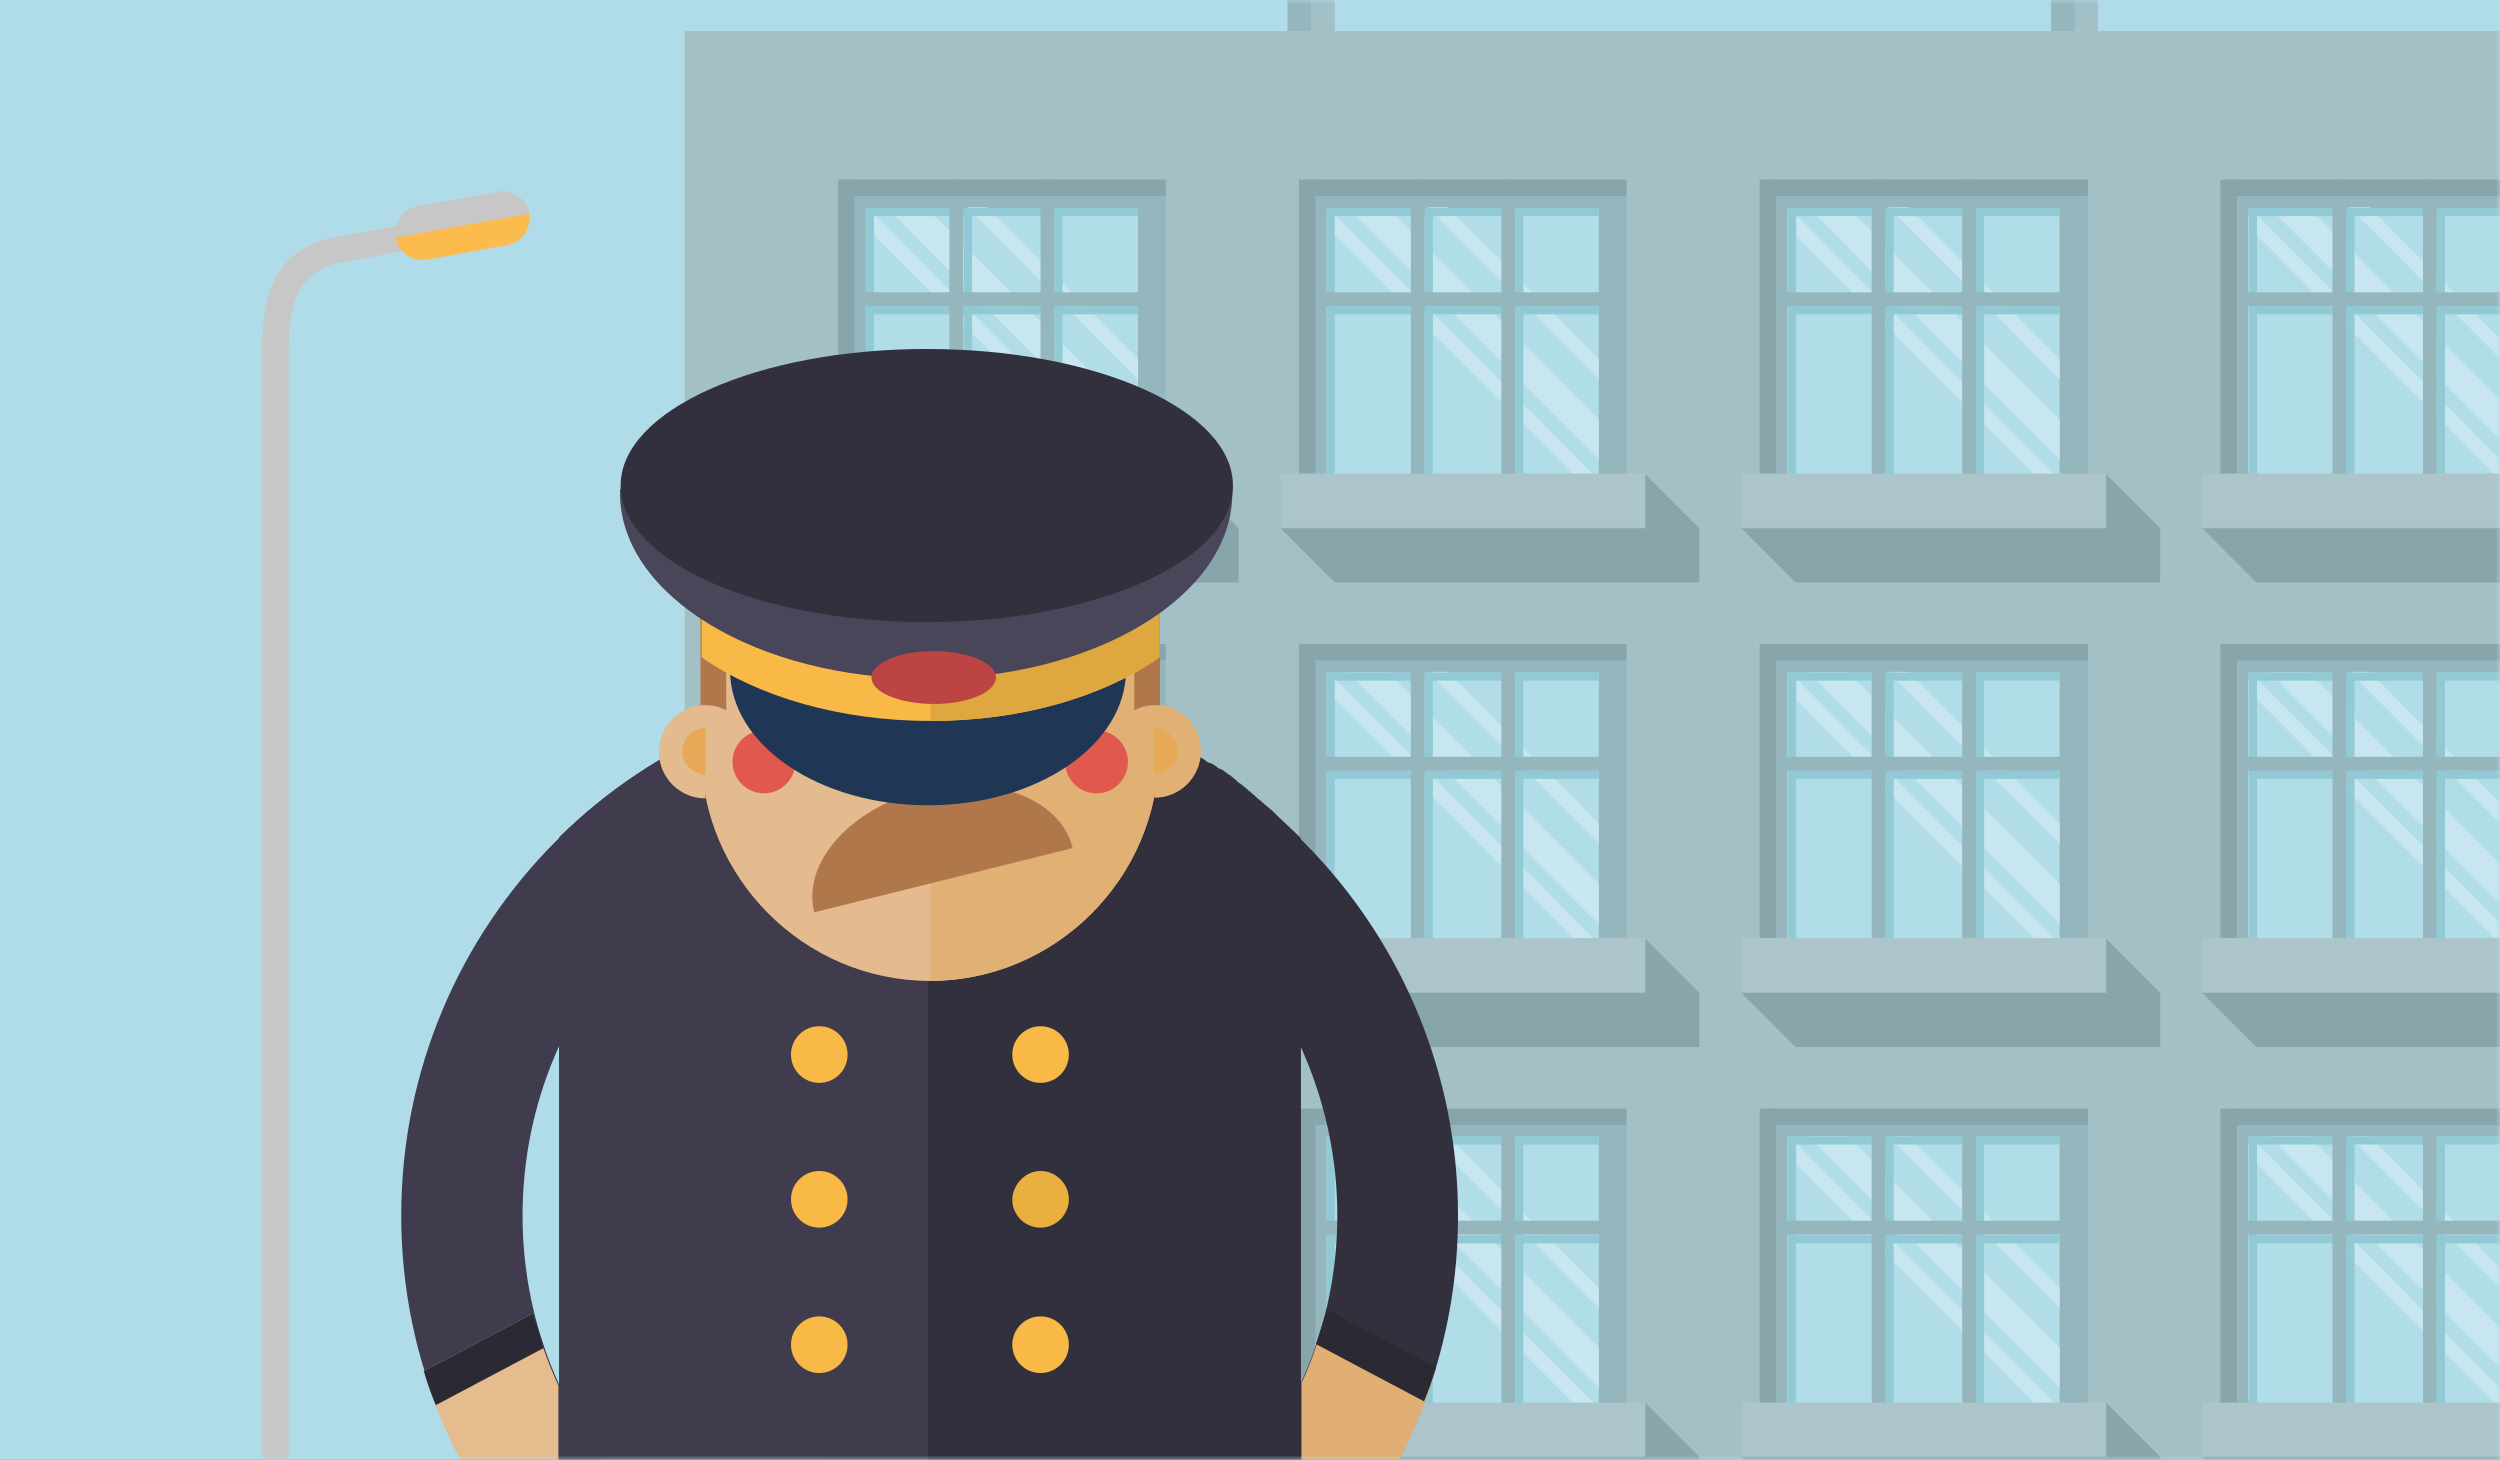 <svg width="286" height="167" viewBox="0 0 286 167" xmlns="http://www.w3.org/2000/svg" xmlns:xlink="http://www.w3.org/1999/xlink"><rect x="0" y="0" width="286" height="167" fill="#808080" stroke="none"/><title>2.5-illustration anounce#2</title><defs><path id="a" d="M0 0h286v167H0z"/></defs><g fill="none" fill-rule="evenodd"><mask id="b" fill="#fff"><use xlink:href="#a"/></mask><use fill="#B0DCE9" xlink:href="#a"/><g mask="url(#b)"><path fill="#A2C0C6" d="M78.336 198.405V3.56h230.712v194.918l-230.712-.072z"/><path d="M49.425 25.088a1.471 1.471 0 0 1 1.726 1.224c.144.864-.36 1.585-1.223 1.729l-7.983 1.44-3.092.576c-2.733.576-4.171 2.088-4.963 3.96-.79 2.016-.863 4.536-.863 6.696v157.548h-3.02V40.785c-.072-2.448.072-5.328 1.007-7.848 1.078-2.736 3.164-4.968 7.12-5.76h.071l3.165-.577 8.055-1.512z" fill="#C6C7C6"/><path d="M45.253 27.176c-.287-1.656.792-3.312 2.518-3.6l9.205-1.656c1.654-.288 3.308.792 3.596 2.52.288 1.656-.791 3.312-2.517 3.6l-9.206 1.657c-1.654.288-3.236-.792-3.596-2.52z" fill="#C6C7C6"/><path d="M45.253 27.176L60.5 24.44c.288 1.656-.791 3.312-2.517 3.6l-9.206 1.657c-1.582.288-3.164-.792-3.524-2.52z" fill="#FBBB4D"/><path fill="#96B6BE" d="M291.572 73.692v34.563H254.03V73.692z"/><path fill="#B1DDE9" d="M288.336 76.932v31.323h-31.14V76.932z"/><path d="M288.336 94.214v2.304L268.774 76.86h2.301l17.26 17.354zm0 6.912v4.608L259.64 76.932h4.531l24.165 24.194zm0 6.84v.289h-2.014l-29.055-29.163V76.86h.144l30.925 31.107z" fill="#C7E6EF"/><path fill="#91CAD5" d="M288.336 76.932h-31.14v.936h31.14v-.936z"/><path fill="#91CAD5" d="M268.414 76.932v31.323h.935V76.932h-.935z"/><path fill="#91CAD5" d="M288.336 88.165H257.41v.936h30.925z"/><path fill="#96B6BE" d="M266.832 108.255V73.692h1.582v34.563h-1.582zm10.356 0V73.692h1.583v34.563h-1.583z"/><path fill="#91CAD5" d="M278.77 76.932v31.323h.935V76.932h-.934zm-21.503 0v31.323h.935V76.932h-.935z"/><path fill="#96B6BE" d="M255.541 86.581h34.52v1.584h-34.52z"/><path fill="#88A5AB" d="M254.03 73.692v34.563h1.87V73.692h-1.87z"/><path fill="#88A5AB" d="M291.572 73.692h-36.606v1.872h36.606v-1.872z"/><path fill="#ABC5CB" d="M251.945 107.319h41.713v6.192h-41.713z"/><path fill="#88A5AB" d="M293.658 113.583v-6.192l6.184 6.192v6.192H258.13l-6.185-6.192h6.185z"/><path fill="#96B6BE" d="M291.572 126.832v34.563H254.03v-34.563z"/><path fill="#B1DDE9" d="M288.336 130v31.323h-31.14V130z"/><path d="M288.336 147.354v2.304L268.774 130h2.301l17.26 17.354zm0 6.84v4.608L259.64 130h4.531l24.165 24.194zm0 6.913v.288h-2.014l-29.055-29.163V130h.144l30.925 31.107z" fill="#C7E6EF"/><path fill="#91CAD5" d="M288.336 130h-31.14v.936h31.14V130z"/><path fill="#91CAD5" d="M268.414 130v31.323h.935V130h-.935z"/><path fill="#91CAD5" d="M288.336 141.305H257.41v.936h30.925z"/><path fill="#96B6BE" d="M266.832 161.395v-34.563h1.582v34.563zm10.356 0v-34.563h1.583v34.563z"/><path fill="#91CAD5" d="M278.77 130v31.323h.935V130h-.934zm-21.503 0v31.323h.935V130h-.935z"/><path fill="#96B6BE" d="M255.541 139.649h34.52v1.584h-34.52z"/><path fill="#88A5AB" d="M254.03 126.832v34.563h1.87v-34.563h-1.87z"/><path fill="#88A5AB" d="M291.572 126.832h-36.606v1.872h36.606v-1.872z"/><path fill="#ABC5CB" d="M251.945 160.459h41.713v6.192h-41.713z"/><path fill="#88A5AB" d="M293.658 166.651v-6.192l6.184 6.192v6.193H258.13l-6.185-6.193h6.185z"/><path fill="#96B6BE" d="M291.572 20.552v34.563H254.03V20.552z"/><path fill="#B1DDE9" d="M288.336 23.792v31.323h-31.14V23.792z"/><path d="M288.336 41.074v2.304L268.774 23.72h2.301l17.26 17.354zm0 6.912v4.608L259.64 23.792h4.531l24.165 24.194zm0 6.913v.288h-2.014l-29.055-29.163v-2.232h.144L288.336 54.9z" fill="#C7E6EF"/><path fill="#91CAD5" d="M288.336 23.792h-31.14v.936h31.14v-.936z"/><path fill="#91CAD5" d="M268.414 23.792v31.323h.935V23.792h-.935z"/><path fill="#91CAD5" d="M288.336 35.025H257.41v.936h30.925z"/><path fill="#96B6BE" d="M266.832 55.115V20.552h1.582v34.563zm10.356 0V20.552h1.583v34.563z"/><path fill="#91CAD5" d="M278.77 23.792v31.323h.935V23.792h-.934zm-21.503 0v31.323h.935V23.792h-.935z"/><path fill="#96B6BE" d="M255.541 33.44h34.52v1.585h-34.52z"/><path fill="#88A5AB" d="M254.03 20.552v34.563h1.87V20.552h-1.87z"/><path fill="#88A5AB" d="M291.572 20.552h-36.606v1.872h36.606v-1.872z"/><path fill="#ABC5CB" d="M251.945 54.179h41.713v6.192h-41.713z"/><path fill="#88A5AB" d="M293.658 60.443v-6.192l6.184 6.192v6.192H258.13l-6.185-6.192h6.185z"/><path fill="#A2C0C6" d="M152.699 3.559V-4.29h-5.394v7.85z"/><path fill="#96B6BE" d="M149.966 3.559V-4.29h-2.661v7.85z"/><path fill="#A2C0C6" d="M240.007 3.559V-4.29h-5.394v7.85z"/><path fill="#96B6BE" d="M237.346 3.559V-4.29h-2.661v7.85zm1.51 70.133v34.563h-37.54V73.692z"/><path fill="#B1DDE9" d="M235.62 76.932v31.323h-31.14V76.932z"/><path d="M235.62 94.214v2.304L216.058 76.86h2.302l17.26 17.354zm0 6.912v4.608l-28.695-28.802h4.53l24.165 24.194zm0 6.84v.289h-2.014l-29.055-29.163V76.86h.144l30.925 31.107z" fill="#C7E6EF"/><path fill="#91CAD5" d="M235.62 76.932h-31.14v.936h31.14v-.936z"/><path fill="#91CAD5" d="M215.699 76.932v31.323h.935V76.932h-.935z"/><path fill="#91CAD5" d="M235.62 88.165h-30.925v.936h30.925v-.936z"/><path fill="#96B6BE" d="M214.116 108.255V73.692h1.583v34.563h-1.583zm10.357 0V73.692h1.582v34.563h-1.582z"/><path fill="#91CAD5" d="M226.055 76.932v31.323h.935V76.932h-.935zm-21.504 0v31.323h.935V76.932h-.935z"/><path fill="#96B6BE" d="M202.825 86.581h34.52v1.584h-34.52z"/><path fill="#88A5AB" d="M201.315 73.692v34.563h1.87V73.692h-1.87z"/><path fill="#88A5AB" d="M238.856 73.692H202.25v1.872h36.606v-1.872z"/><path fill="#ABC5CB" d="M199.23 107.319h41.712v6.192h-41.713z"/><path fill="#88A5AB" d="M240.942 113.583v-6.192l6.185 6.192v6.192h-41.713l-6.185-6.192h6.185z"/><path fill="#96B6BE" d="M238.856 126.832v34.563h-37.54v-34.563z"/><path fill="#B1DDE9" d="M235.62 130v31.323h-31.14V130z"/><path d="M235.62 147.354v2.304L216.058 130h2.302l17.26 17.354zm0 6.84v4.608L206.925 130h4.53l24.165 24.194zm0 6.913v.288h-2.014l-29.055-29.163V130h.144l30.925 31.107z" fill="#C7E6EF"/><path fill="#91CAD5" d="M235.62 130h-31.14v.936h31.14V130z"/><path fill="#91CAD5" d="M215.699 130v31.323h.935V130h-.935z"/><path fill="#91CAD5" d="M235.62 141.305h-30.925v.936h30.925v-.936z"/><path fill="#96B6BE" d="M214.116 161.395v-34.563h1.583v34.563zm10.357 0v-34.563h1.582v34.563z"/><path fill="#91CAD5" d="M226.055 130v31.323h.935V130h-.935zm-21.504 0v31.323h.935V130h-.935z"/><path fill="#96B6BE" d="M202.825 139.649h34.52v1.584h-34.52z"/><path fill="#88A5AB" d="M201.315 126.832v34.563h1.87v-34.563h-1.87z"/><path fill="#88A5AB" d="M238.856 126.832H202.25v1.872h36.606v-1.872z"/><path fill="#ABC5CB" d="M199.23 160.459h41.712v6.192h-41.713z"/><path fill="#88A5AB" d="M240.942 166.651v-6.192l6.185 6.192v6.193h-41.713l-6.185-6.193h6.185z"/><path fill="#96B6BE" d="M238.856 20.552v34.563h-37.54V20.552z"/><path fill="#B1DDE9" d="M235.62 23.792v31.323h-31.14V23.792z"/><path d="M235.62 41.074v2.304L216.058 23.72h2.302l17.26 17.354zm0 6.912v4.608l-28.695-28.802h4.53l24.165 24.194zm0 6.913v.288h-2.014l-29.055-29.163v-2.232h.144L235.62 54.9z" fill="#C7E6EF"/><path fill="#91CAD5" d="M235.62 23.792h-31.14v.936h31.14v-.936z"/><path fill="#91CAD5" d="M215.699 23.792v31.323h.935V23.792h-.935z"/><path fill="#91CAD5" d="M235.62 35.025h-30.925v.936h30.925v-.936z"/><path fill="#96B6BE" d="M214.116 55.115V20.552h1.583v34.563zm10.357 0V20.552h1.582v34.563z"/><path fill="#91CAD5" d="M226.055 23.792v31.323h.935V23.792h-.935zm-21.504 0v31.323h.935V23.792h-.935z"/><path fill="#96B6BE" d="M202.825 33.44h34.52v1.585h-34.52z"/><path fill="#88A5AB" d="M201.315 20.552v34.563h1.87V20.552h-1.87z"/><path fill="#88A5AB" d="M238.856 20.552H202.25v1.872h36.606v-1.872z"/><path fill="#ABC5CB" d="M199.23 54.179h41.712v6.192h-41.713z"/><path fill="#88A5AB" d="M240.942 60.443v-6.192l6.185 6.192v6.192h-41.713l-6.185-6.192h6.185z"/><path fill="#96B6BE" d="M186.068 73.692v34.563H148.6V73.692z"/><path fill="#B1DDE9" d="M182.904 76.932v31.323h-31.14V76.932z"/><path d="M182.904 94.214v2.304L163.342 76.86h2.302l17.26 17.354zm0 6.912v4.608L154.21 76.932h4.603l24.092 24.194zm0 6.84v.289h-2.014l-29.054-29.163V76.86h.143l30.925 31.107z" fill="#C7E6EF"/><path fill="#91CAD5" d="M182.904 76.932h-31.14v.936h31.14v-.936z"/><path fill="#91CAD5" d="M162.983 76.932v31.323h.935V76.932h-.935z"/><path fill="#91CAD5" d="M182.904 88.165H151.98v.936h30.925z"/><path fill="#96B6BE" d="M161.4 108.255V73.692h1.583v34.563H161.4zm10.357 0V73.692h1.582v34.563h-1.582z"/><path fill="#91CAD5" d="M173.339 76.932v31.323h.935V76.932h-.935zm-21.575 0v31.323h.935V76.932h-.935z"/><path fill="#96B6BE" d="M150.11 86.581h34.52v1.584h-34.52v-1.584z"/><path fill="#88A5AB" d="M148.6 73.692v34.563h1.87V73.692h-1.87z"/><path fill="#88A5AB" d="M186.068 73.692h-36.606v1.872h36.606v-1.872z"/><path fill="#ABC5CB" d="M146.514 107.319h41.712v6.192h-41.712v-6.192z"/><path fill="#88A5AB" d="M188.226 113.583v-6.192l6.185 6.192v6.192h-41.712l-6.185-6.192h6.185z"/><path fill="#96B6BE" d="M186.068 126.832v34.563H148.6v-34.563z"/><path fill="#B1DDE9" d="M182.904 130v31.323h-31.14V130z"/><path d="M182.904 147.354v2.304L163.342 130h2.302l17.26 17.354zm0 6.84v4.608L154.21 130h4.603l24.092 24.194zm0 6.913v.288h-2.014l-29.054-29.163V130h.143l30.925 31.107z" fill="#C7E6EF"/><path fill="#91CAD5" d="M182.904 130h-31.14v.936h31.14V130z"/><path fill="#91CAD5" d="M162.983 130v31.323h.935V130h-.935z"/><path fill="#91CAD5" d="M182.904 141.305H151.98v.936h30.925z"/><path fill="#96B6BE" d="M161.4 161.395v-34.563h1.583v34.563zm10.357 0v-34.563h1.582v34.563z"/><path fill="#91CAD5" d="M173.339 130v31.323h.935V130h-.935zm-21.575 0v31.323h.935V130h-.935z"/><path fill="#96B6BE" d="M150.11 139.649h34.52v1.584h-34.52v-1.584z"/><path fill="#88A5AB" d="M148.6 126.832v34.563h1.87v-34.563h-1.87z"/><path fill="#88A5AB" d="M186.068 126.832h-36.606v1.872h36.606v-1.872z"/><path fill="#ABC5CB" d="M146.514 160.459h41.712v6.192h-41.712v-6.192z"/><path fill="#88A5AB" d="M188.226 166.651v-6.192l6.185 6.192v6.193h-41.712l-6.185-6.193h6.185z"/><path fill="#96B6BE" d="M186.068 20.552v34.563H148.6V20.552z"/><path fill="#B1DDE9" d="M182.904 23.792v31.323h-31.14V23.792z"/><path d="M182.904 41.074v2.304L163.342 23.72h2.302l17.26 17.354zm0 6.912v4.608L154.21 23.792h4.603l24.092 24.194zm0 6.913v.288h-2.014l-29.054-29.163v-2.232h.143L182.904 54.9z" fill="#C7E6EF"/><path fill="#91CAD5" d="M182.904 23.792h-31.14v.936h31.14v-.936z"/><path fill="#91CAD5" d="M162.983 23.792v31.323h.935V23.792h-.935z"/><path fill="#91CAD5" d="M182.904 35.025H151.98v.936h30.925z"/><path fill="#96B6BE" d="M161.4 55.115V20.552h1.583v34.563zm10.357 0V20.552h1.582v34.563z"/><path fill="#91CAD5" d="M173.339 23.792v31.323h.935V23.792h-.935zm-21.575 0v31.323h.935V23.792h-.935z"/><path fill="#96B6BE" d="M150.11 33.44h34.52v1.585h-34.52v-1.584z"/><path fill="#88A5AB" d="M148.6 20.552v34.563h1.87V20.552h-1.87z"/><path fill="#88A5AB" d="M186.068 20.552h-36.606v1.872h36.606v-1.872z"/><path fill="#ABC5CB" d="M146.514 54.179h41.712v6.192h-41.712v-6.192z"/><path fill="#88A5AB" d="M188.226 60.443v-6.192l6.185 6.192v6.192h-41.712l-6.185-6.192h6.185z"/><path fill="#96B6BE" d="M133.353 73.692v34.563h-37.47V73.692z"/><path fill="#B1DDE9" d="M130.188 76.932v31.323h-31.14V76.932z"/><path d="M130.188 94.214v2.304L110.627 76.86h2.301l17.26 17.354zm0 6.912v4.608l-28.695-28.802h4.531l24.164 24.194zm0 6.84v.289h-2.013L99.12 79.092V76.86h.144l30.924 31.107z" fill="#C7E6EF"/><path fill="#91CAD5" d="M130.188 76.932h-31.14v.936h31.14v-.936z"/><path fill="#91CAD5" d="M110.267 76.932v31.323h.935V76.932h-.935z"/><path fill="#91CAD5" d="M130.188 88.165H99.264v.936h30.924z"/><path fill="#96B6BE" d="M108.613 108.255V73.692h1.582v34.563h-1.582zm10.428 0V73.692h1.582v34.563h-1.582z"/><path fill="#91CAD5" d="M120.623 76.932v31.323h.935V76.932h-.935zm-21.575 0v31.323h.935V76.932h-.935z"/><path fill="#96B6BE" d="M97.394 86.581h34.52v1.584h-34.52z"/><path fill="#88A5AB" d="M95.884 73.692v34.563h1.87V73.692h-1.87z"/><path fill="#88A5AB" d="M133.353 73.692H96.747v1.872h36.606v-1.872z"/><path fill="#ABC5CB" d="M93.798 107.319h41.712v6.192H93.798z"/><path fill="#88A5AB" d="M135.51 113.583v-6.192l6.185 6.192v6.192H99.983l-6.185-6.192h6.185z"/><path fill="#96B6BE" d="M133.353 126.832v34.563h-37.47v-34.563z"/><path fill="#B1DDE9" d="M130.188 130v31.323h-31.14V130z"/><path d="M130.188 147.354v2.304L110.627 130h2.301l17.26 17.354zm0 6.84v4.608L101.493 130h4.531l24.164 24.194zm0 6.913v.288h-2.013L99.12 132.232V130h.144l30.924 31.107z" fill="#C7E6EF"/><path fill="#91CAD5" d="M130.188 130h-31.14v.936h31.14V130z"/><path fill="#91CAD5" d="M110.267 130v31.323h.935V130h-.935z"/><path fill="#91CAD5" d="M130.188 141.305H99.264v.936h30.924z"/><path fill="#96B6BE" d="M108.613 161.395v-34.563h1.582v34.563zm10.428 0v-34.563h1.582v34.563z"/><path fill="#91CAD5" d="M120.623 130v31.323h.935V130h-.935zm-21.575 0v31.323h.935V130h-.935z"/><path fill="#96B6BE" d="M97.394 139.649h34.52v1.584h-34.52z"/><path fill="#88A5AB" d="M95.884 126.832v34.563h1.87v-34.563h-1.87z"/><path fill="#88A5AB" d="M133.353 126.832H96.747v1.872h36.606v-1.872z"/><path fill="#ABC5CB" d="M93.798 160.459h41.712v6.192H93.798z"/><path fill="#88A5AB" d="M135.51 166.651v-6.192l6.185 6.192v6.193H99.983l-6.185-6.193h6.185z"/><path fill="#96B6BE" d="M133.353 20.552v34.563h-37.47V20.552z"/><path fill="#B1DDE9" d="M130.188 23.792v31.323h-31.14V23.792z"/><path d="M130.188 41.074v2.304L110.627 23.72h2.301l17.26 17.354zm0 6.912v4.608l-28.695-28.802h4.531l24.164 24.194zm0 6.913v.288h-2.013L99.12 26.024v-2.232h.144L130.188 54.9z" fill="#C7E6EF"/><path fill="#91CAD5" d="M130.188 23.792h-31.14v.936h31.14v-.936z"/><path fill="#91CAD5" d="M110.267 23.792v31.323h.935V23.792h-.935z"/><path fill="#91CAD5" d="M130.188 35.025H99.264v.936h30.924z"/><path fill="#96B6BE" d="M108.613 55.115V20.552h1.582v34.563zm10.428 0V20.552h1.582v34.563z"/><path fill="#91CAD5" d="M120.623 23.792v31.323h.935V23.792h-.935zm-21.575 0v31.323h.935V23.792h-.935z"/><path fill="#96B6BE" d="M97.394 33.44h34.52v1.585h-34.52z"/><path fill="#88A5AB" d="M95.884 20.552v34.563h1.87V20.552h-1.87z"/><path fill="#88A5AB" d="M133.353 20.552H96.747v1.872h36.606v-1.872z"/><path fill="#ABC5CB" d="M93.798 54.179h41.712v6.192H93.798z"/><path fill="#88A5AB" d="M135.51 60.443v-6.192l6.185 6.192v6.192H99.983l-6.185-6.192h6.185z"/><g transform="translate(45.541 39.85)"><path d="M60.555 159.708C27.329 159.492.36 132.49.36 99.224c0-33.411 26.897-60.413 60.195-60.63V52.42c-25.603.216-46.315 21.026-46.315 46.804 0 25.633 20.712 46.515 46.315 46.66v13.824z" fill="#403C4E"/><path d="M2.949 117.009c2.948 9.72 8.414 18.361 15.39 25.346v-23.69c-1.223-2.664-2.23-5.472-2.877-8.28L2.95 117.008zm47.393 41.763c3.38.576 6.905.936 10.5.936h.288v-13.825h-.288c-3.595 0-7.12-.36-10.5-1.224v14.113z" fill="#E4BC8E"/><path d="M103.274 158.34V56.02c-10.932-10.8-25.89-17.425-42.503-17.425-16.47 0-31.5 6.624-42.36 17.353V158.34c13.664 4.536 27.832 6.84 42.503 6.84 14.528 0 28.84-2.304 42.36-6.84z" fill="#403C4E"/><path d="M103.274 158.34v-16.057c11.147-10.945 17.98-26.21 17.98-43.06 0-16.849-6.905-32.114-17.98-43.059l-.575-.576-.432-.432-.575-.576c-.216-.216-.36-.288-.432-.432l-.575-.576-.432-.432a5.222 5.222 0 0 0-.647-.576c-.216-.216-.36-.288-.431-.36-.216-.216-.432-.36-.648-.576-.215-.072-.287-.288-.431-.36-.216-.216-.432-.36-.647-.576-.216-.072-.288-.288-.432-.36-.288-.216-.431-.36-.72-.576-.215-.072-.287-.216-.43-.36-.288-.216-.432-.36-.72-.576-.215-.072-.287-.216-.431-.288-.288-.216-.432-.36-.72-.432-.215-.072-.287-.216-.43-.288a2.43 2.43 0 0 0-.864-.432c-.216-.072-.288-.216-.431-.288a2.43 2.43 0 0 0-.863-.432c-.216-.072-.288-.216-.432-.288-.288-.216-.575-.288-.863-.433-.072-.072-.288-.216-.36-.216-.287-.216-.575-.288-.935-.432l-.36-.216c-.287-.216-.646-.288-.934-.432-.072-.072-.288-.072-.36-.216-.36-.216-.647-.288-1.006-.432l-.36-.216c-.36-.216-.647-.288-1.007-.432h-.36c-.36-.216-.647-.288-1.006-.432l-.36-.072c-.36-.216-.72-.288-1.079-.36l-.215-.216c-.36-.216-.72-.288-1.08-.36l-.287-.072c-.36-.072-.72-.288-1.222-.36l-.288-.072c-.36-.072-.863-.288-1.223-.36l-.216-.072a7.85 7.85 0 0 1-1.222-.36h-.216c-.36-.072-.863-.216-1.294-.288l-.216-.072c-.432-.072-.863-.216-1.295-.288h-.215c-.432-.072-.935-.216-1.295-.288h-.216c-.431-.072-.935-.216-1.366-.216h-.072c-.432-.072-.935-.072-1.366-.216h-.072c-.432-.072-.935-.072-1.439-.216H67.1c-.431-.072-1.007-.072-1.438-.072h-.216c-.431 0-1.007-.072-1.438-.072-1.007-.072-2.014-.072-3.165-.072h-.215v126.37h.36c14.455 0 28.766-2.305 42.287-6.841zm0-39.963v-38.45c2.66 5.904 4.171 12.384 4.171 19.297 0 6.84-1.51 13.393-4.171 19.153z" fill="#32303D"/><path d="M118.664 117.009a59.61 59.61 0 0 1-15.318 25.274v-23.906c1.222-2.592 2.086-5.256 2.733-7.993l12.585 6.625z" fill="#E1AF74"/><path d="M34.664 46.156c0 14.4 11.795 26.21 26.178 26.21 14.384 0 26.179-11.81 26.179-26.21 0-1.08.071-13.105-.072-13.105-.288-3.6-1.223-7.129-2.733-10.153H37.469c-1.582 3.024-2.589 6.552-2.733 10.153-.144 0-.072 12.6-.072 13.105z" fill="#E4BB8F"/><path d="M60.842 72.366c14.384 0 26.179-11.81 26.179-26.21V33.123c-.288-3.6-1.223-7.129-2.733-10.153H60.914v49.395h-.072z" fill="#E0B074"/><ellipse fill="#E1594D" cx="79.901" cy="47.308" rx="3.596" ry="3.6"/><path d="M60.842 47.452a2.58 2.58 0 0 0-2.589 2.592c0 .288.072.576.216.864h4.819c.072-.288.215-.576.215-.864-.071-1.44-1.294-2.592-2.66-2.592z" fill="#E1594D"/><ellipse fill="#1F3654" cx="51.205" cy="42.267" rx="3.596" ry="3.6"/><ellipse fill="#FFF" cx="50.055" cy="42.267" rx="1.223" ry="1.224"/><ellipse fill="#1F3654" cx="70.408" cy="42.267" rx="3.596" ry="3.6"/><ellipse fill="#FFF" cx="69.257" cy="42.267" rx="1.223" ry="1.224"/><ellipse fill="#E1594D" cx="41.856" cy="47.308" rx="3.596" ry="3.6"/><path d="M86.517 51.412a5.313 5.313 0 0 0 5.322-5.328 5.313 5.313 0 0 0-5.322-5.329v10.657z" fill="#E0B074"/><path d="M35.168 40.827a5.313 5.313 0 0 0-5.322 5.329 5.313 5.313 0 0 0 5.322 5.328V40.827z" fill="#E4BB8F"/><path d="M35.168 43.42c-1.439 0-2.661 1.223-2.661 2.664 0 1.44 1.222 2.664 2.66 2.664v-5.329zm51.349 0c1.438 0 2.661 1.223 2.661 2.664 0 1.44-1.223 2.664-2.66 2.664v-5.329z" fill="#E7A958"/><path d="M59.836 50.62c8.198-2.016 15.965.864 17.332 6.552L47.61 64.517C46.17 58.9 51.709 52.636 59.836 50.62zM34.664 27.074h2.877v14.33c-.72-.36-1.438-.577-2.373-.577h-.576V27.074h.072zm52.428 0h-2.876v14.33c.719-.36 1.438-.577 2.373-.577h.575V27.074h-.072z" fill="#B0784A"/><path d="M83.28 36.795c0 8.568-10.14 15.481-22.653 15.481-12.514 0-22.654-6.913-22.654-15.481H83.28z" fill="#1F3654"/><path d="M87.092 24.482v10.873c-6.472 4.536-15.821 7.272-26.178 7.272-10.284 0-19.705-2.736-26.178-7.272V24.482c6.473 4.536 15.822 7.272 26.178 7.272 10.285 0 19.634-2.736 26.178-7.272z" fill="#F8B947"/><path d="M87.092 24.482v10.873c-6.472 4.536-15.821 7.272-26.178 7.272V31.754c10.285 0 19.634-2.736 26.178-7.272z" fill="#DFA73F"/><path d="M95.435 16.13v.431c0 11.737-15.678 21.242-35.024 21.242S25.387 28.298 25.387 16.56v-.432h70.048z" fill="#494659"/><ellipse fill="#32303D" cx="60.483" cy="15.697" rx="35.024" ry="15.625"/><ellipse fill="#BC4443" cx="61.274" cy="37.659" rx="7.12" ry="3.024"/><ellipse fill="#F8B947" cx="48.185" cy="80.79" rx="3.236" ry="3.24"/><ellipse fill="#F8B947" cx="48.185" cy="97.351" rx="3.236" ry="3.24"/><ellipse fill="#F8B947" cx="48.185" cy="113.985" rx="3.236" ry="3.24"/><ellipse fill="#F8B947" cx="73.5" cy="80.79" rx="3.236" ry="3.24"/><path d="M73.5 94.111c1.726 0 3.236 1.44 3.236 3.24 0 1.729-1.438 3.24-3.236 3.24a3.225 3.225 0 0 1-3.236-3.24c.072-1.728 1.51-3.24 3.236-3.24z" fill="#E9AF3F"/><path d="M2.949 117.009c.36 1.296.863 2.664 1.366 3.888l12.37-6.552a83.341 83.341 0 0 1-1.223-3.96L2.95 117.008zm115.787-.432c-.36 1.296-.863 2.664-1.366 3.888L105 113.913a83.341 83.341 0 0 0 1.223-3.96l12.513 6.624z" fill="#2A2934"/><ellipse fill="#F8B947" cx="73.5" cy="113.985" rx="3.236" ry="3.24"/></g></g></g></svg>